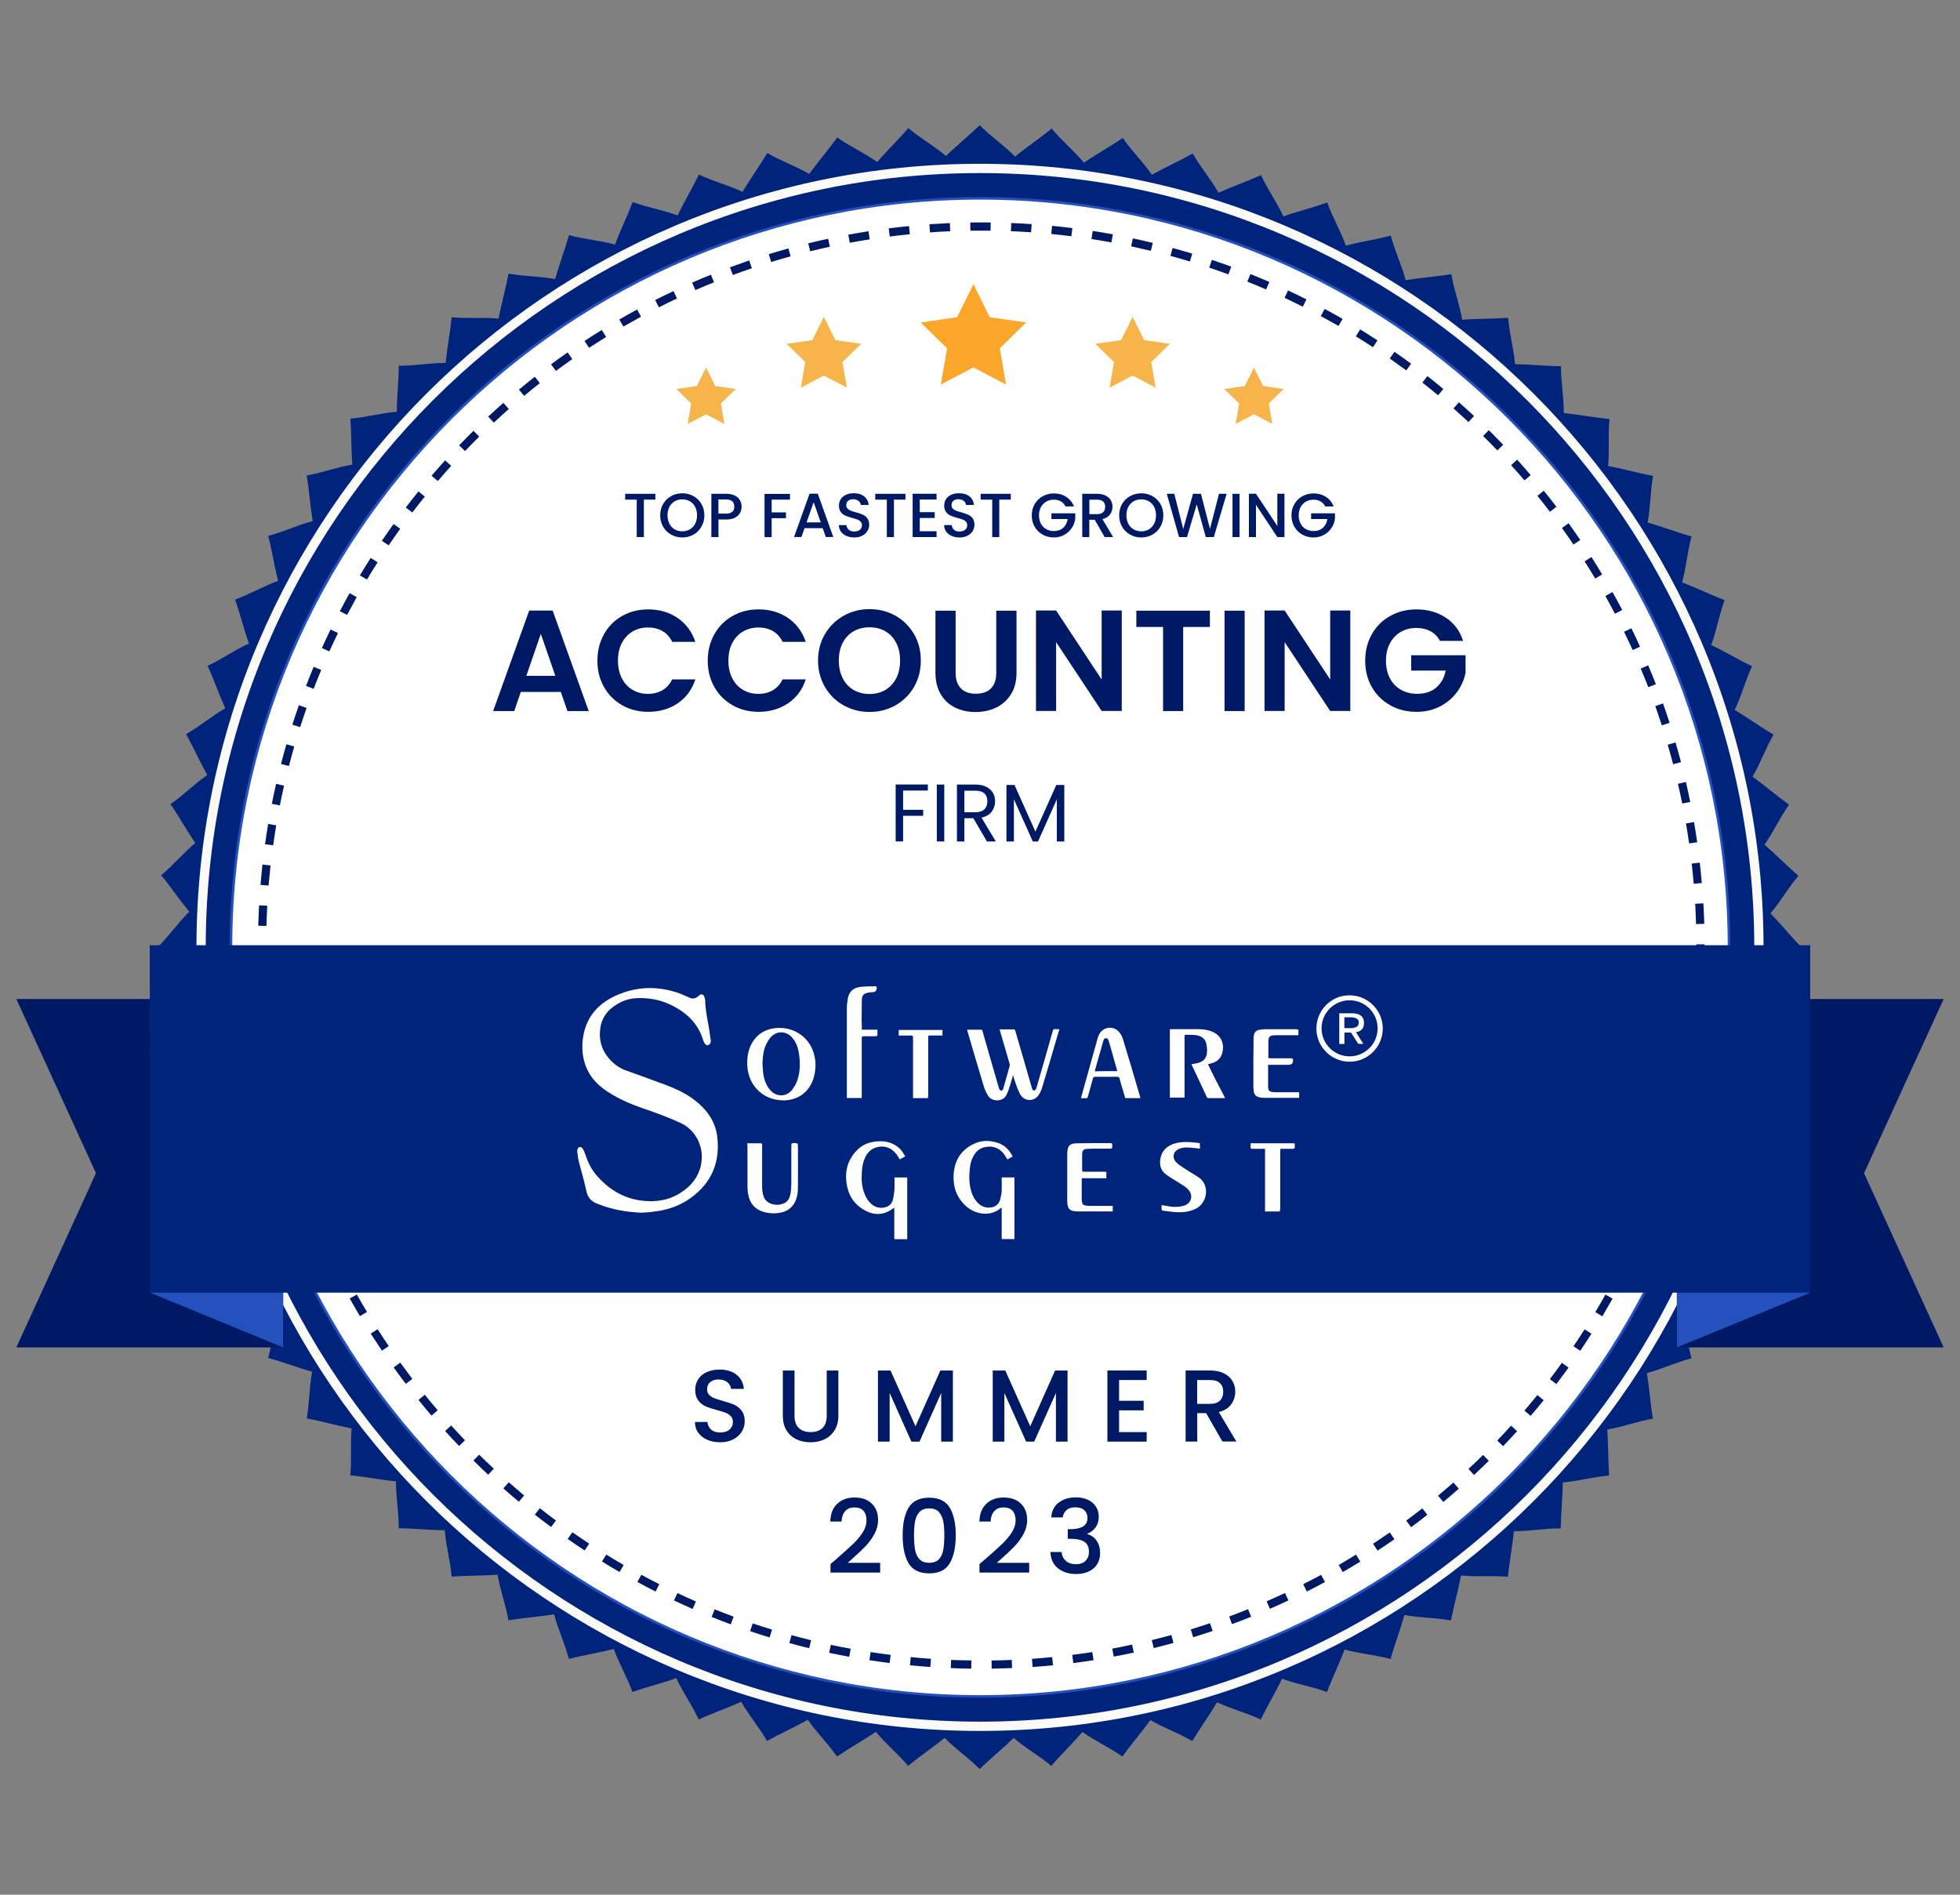 <?xml version="1.0" encoding="UTF-8"?>
<svg id="Layer_1" data-name="Layer 1" xmlns="http://www.w3.org/2000/svg" viewBox="0 0 300 290">
  <rect x="0" y="0" width="300" height="290" fill="#808080" stroke="none"/>
  <defs>
    <style>
      .cls-1, .cls-2 {
        fill: #fff;
      }

      .cls-3 {
        fill: none;
        stroke: #fafaf9;
        stroke-miterlimit: 2.61;
        stroke-width: 1.42px;
      }

      .cls-3, .cls-2, .cls-4, .cls-5 {
        fill-rule: evenodd;
      }

      .cls-6 {
        fill: #f6b44b;
      }

      .cls-7 {
        fill: #f9a62b;
      }

      .cls-8 {
        fill: #001965;
      }

      .cls-9, .cls-4 {
        fill: #2551bf;
      }

      .cls-10, .cls-5 {
        fill: #00237c;
      }
    </style>
  </defs>
  <path class="cls-5" d="m150,19.2c1.72,1.74,3.65,3.02,5.37,4.77,1.94-1.59,3.66-2.71,5.6-4.29,1.56,1.89,3.37,3.33,4.93,5.22,2.07-1.41,3.88-2.37,5.95-3.78,1.39,2.02,3.07,3.61,4.46,5.63,2.18-1.22,4.07-2.03,6.25-3.25,1.21,2.13,2.74,3.87,3.95,6,2.28-1.03,4.23-1.67,6.51-2.7,1.02,2.23,2.4,4.09,3.41,6.32,2.36-.83,4.36-1.29,6.72-2.12.82,2.31,2.03,4.28,2.85,6.59,2.43-.62,4.46-.9,6.88-1.52.62,2.37,1.65,4.44,2.27,6.81,2.47-.4,4.52-.51,6.99-.92.4,2.41,1.26,4.57,1.66,6.98,2.5-.19,4.55-.12,7.04-.3.19,2.44.85,4.66,1.05,7.1,2.5.03,4.54.28,7.04.31-.02,2.45.44,4.72.42,7.17,2.49.25,4.5.67,6.99.92-.23,2.44.03,4.74-.2,7.18,2.46.47,4.42,1.06,6.88,1.53-.44,2.41-.38,4.73-.83,7.13,2.41.68,4.31,1.45,6.72,2.12-.65,2.36-.79,4.68-1.45,7.04,2.34.88,4.17,1.82,6.51,2.7-.85,2.29-1.19,4.59-2.05,6.88,2.26,1.09,4,2.17,6.25,3.26-1.05,2.21-1.59,4.47-2.65,6.68,2.15,1.28,3.79,2.51,5.94,3.79-1.24,2.11-1.97,4.31-3.22,6.42,2.03,1.46,3.56,2.83,5.59,4.29-1.42,2-2.34,4.12-3.76,6.12,1.9,1.63,3.3,3.13,5.2,4.76-1.59,1.86-2.69,3.9-4.28,5.76,1.75,1.79,3.01,3.41,4.76,5.2-1.75,1.72-3.02,3.65-4.77,5.37,1.59,1.94,2.7,3.66,4.29,5.59-1.89,1.56-3.33,3.38-5.22,4.93,1.41,2.07,2.37,3.88,3.79,5.95-2.02,1.39-3.61,3.07-5.63,4.46,1.23,2.18,2.03,4.07,3.25,6.25-2.13,1.21-3.87,2.75-6,3.95,1.03,2.28,1.67,4.23,2.7,6.51-2.23,1.02-4.09,2.4-6.32,3.42.83,2.36,1.29,4.36,2.12,6.72-2.31.82-4.28,2.03-6.59,2.85.62,2.43.91,4.46,1.52,6.89-2.37.61-4.44,1.65-6.82,2.26.41,2.47.51,4.52.92,6.99-2.41.4-4.57,1.26-6.99,1.66.19,2.5.12,4.55.3,7.04-2.44.19-4.66.86-7.1,1.05-.03,2.5-.28,4.54-.31,7.04-2.45-.02-4.72.44-7.17.42-.25,2.49-.67,4.5-.92,6.99-2.44-.23-4.74.03-7.18-.2-.47,2.46-1.06,4.42-1.53,6.88-2.41-.45-4.73-.38-7.13-.83-.68,2.41-1.44,4.31-2.12,6.73-2.36-.65-4.67-.79-7.03-1.45-.89,2.34-1.82,4.17-2.7,6.51-2.29-.86-4.59-1.19-6.88-2.05-1.08,2.26-2.17,4-3.26,6.25-2.21-1.05-4.47-1.59-6.68-2.64-1.28,2.15-2.51,3.79-3.79,5.94-2.11-1.24-4.31-1.97-6.42-3.22-1.46,2.03-2.83,3.56-4.29,5.59-2-1.42-4.12-2.34-6.12-3.76-1.63,1.9-3.13,3.3-4.76,5.2-1.86-1.59-3.9-2.69-5.76-4.29-1.79,1.75-3.41,3.01-5.2,4.76-1.72-1.74-3.65-3.02-5.37-4.77-1.94,1.59-3.66,2.7-5.59,4.29-1.56-1.89-3.38-3.33-4.93-5.22-2.07,1.41-3.88,2.38-5.95,3.79-1.39-2.02-3.07-3.61-4.46-5.63-2.18,1.22-4.07,2.03-6.25,3.25-1.21-2.13-2.74-3.87-3.95-6-2.28,1.03-4.23,1.67-6.51,2.7-1.02-2.23-2.4-4.09-3.42-6.32-2.36.83-4.36,1.29-6.72,2.12-.82-2.31-2.03-4.29-2.85-6.59-2.43.62-4.46.91-6.88,1.52-.61-2.37-1.65-4.45-2.26-6.82-2.47.4-4.52.51-6.99.92-.4-2.41-1.26-4.57-1.66-6.99-2.5.19-4.55.12-7.04.3-.19-2.44-.85-4.66-1.05-7.1-2.5-.03-4.54-.28-7.04-.31.02-2.45-.44-4.72-.42-7.17-2.49-.25-4.5-.68-6.99-.93.23-2.44-.03-4.74.2-7.18-2.46-.47-4.42-1.06-6.88-1.53.45-2.41.38-4.73.83-7.14-2.41-.68-4.31-1.44-6.72-2.12.65-2.36.79-4.68,1.44-7.04-2.34-.89-4.17-1.81-6.51-2.7.86-2.29,1.2-4.59,2.05-6.88-2.26-1.09-4-2.17-6.25-3.26,1.05-2.21,1.59-4.47,2.64-6.68-2.15-1.28-3.79-2.51-5.94-3.79,1.24-2.11,1.97-4.31,3.22-6.42-2.03-1.46-3.56-2.83-5.59-4.29,1.42-1.99,2.34-4.13,3.76-6.12-1.9-1.63-3.3-3.13-5.2-4.77,1.59-1.86,2.69-3.9,4.28-5.76-1.75-1.8-3.01-3.41-4.76-5.2,1.74-1.72,3.02-3.65,4.77-5.37-1.58-1.94-2.7-3.66-4.29-5.59,1.89-1.56,3.33-3.37,5.22-4.93-1.41-2.07-2.38-3.88-3.79-5.95,2.02-1.39,3.61-3.07,5.63-4.46-1.23-2.19-2.03-4.07-3.25-6.26,2.13-1.21,3.87-2.74,6-3.95-1.03-2.28-1.67-4.23-2.7-6.51,2.23-1.02,4.09-2.4,6.32-3.41-.83-2.36-1.29-4.36-2.12-6.73,2.31-.82,4.28-2.03,6.59-2.85-.62-2.43-.9-4.46-1.52-6.89,2.37-.61,4.44-1.65,6.81-2.26-.4-2.47-.51-4.52-.92-6.99,2.41-.41,4.57-1.26,6.99-1.66-.19-2.5-.12-4.55-.3-7.04,2.44-.19,4.66-.85,7.1-1.04.03-2.51.28-4.54.31-7.05,2.45.02,4.72-.44,7.17-.43.25-2.49.67-4.49.92-6.99,2.44.23,4.74-.03,7.18.2.47-2.46,1.06-4.42,1.53-6.88,2.41.44,4.73.38,7.13.83.68-2.41,1.44-4.31,2.12-6.72,2.36.65,4.67.79,7.04,1.44.89-2.34,1.81-4.17,2.7-6.51,2.29.86,4.59,1.2,6.88,2.05,1.09-2.25,2.17-4,3.26-6.25,2.21,1.05,4.47,1.59,6.68,2.64,1.28-2.15,2.51-3.79,3.79-5.94,2.11,1.24,4.31,1.97,6.42,3.21,1.46-2.03,2.83-3.56,4.29-5.59,1.99,1.42,4.12,2.34,6.12,3.76,1.63-1.9,3.13-3.3,4.76-5.2,1.86,1.59,3.9,2.69,5.76,4.28,1.79-1.75,3.41-3.01,5.2-4.76Z"/>
  <path class="cls-3" d="m150,242.34c26.8,0,51.13-10.93,68.77-28.57,17.64-17.64,28.57-41.97,28.57-68.77s-10.93-51.13-28.57-68.77c-17.64-17.64-41.97-28.57-68.77-28.57s-51.14,10.93-68.77,28.57c-17.64,17.64-28.57,41.97-28.57,68.77s10.94,51.14,28.57,68.77c17.64,17.64,41.97,28.57,68.77,28.57"/>
  <path class="cls-3" d="m234.24,229.24c-21.59,21.59-51.4,34.98-84.24,34.98s-62.64-13.39-84.24-34.98c-21.59-21.59-34.98-51.4-34.98-84.24s13.39-62.65,34.98-84.24c21.59-21.59,51.4-34.98,84.24-34.98s62.65,13.39,84.24,34.98c21.59,21.59,34.98,51.4,34.98,84.24s-13.39,62.65-34.98,84.24"/>
  <path class="cls-4" d="m150,236.45c25.17,0,48.04-10.27,64.61-26.84,16.57-16.57,26.84-39.43,26.84-64.61s-10.27-48.04-26.84-64.61c-16.57-16.57-39.43-26.84-64.61-26.84h0v-23.39h0c31.63,0,60.34,12.9,81.14,33.7,20.8,20.8,33.69,49.51,33.69,81.14s-12.9,60.35-33.69,81.14c-20.8,20.8-49.51,33.69-81.14,33.69h0v-23.39h0Zm0-182.9h0v-23.39c-31.63,0-60.34,12.9-81.14,33.7-20.8,20.8-33.69,49.51-33.69,81.14s12.89,60.35,33.69,81.14c20.8,20.8,49.51,33.69,81.14,33.69v-23.39c-25.18,0-48.04-10.27-64.61-26.84-16.57-16.57-26.84-39.43-26.84-64.61s10.27-48.04,26.84-64.61c16.57-16.57,39.43-26.84,64.61-26.84Z"/>
  <path class="cls-2" d="m150,259.45c63.03,0,114.45-51.41,114.45-114.45S213.03,30.55,150,30.55s-114.45,51.41-114.45,114.45,51.41,114.45,114.45,114.45Z"/>
  <path class="cls-8" d="m148.66,255.4c-1.04-.01-2.09-.04-3.13-.09l.05-1.25c1.03.04,2.07.07,3.1.08l-.02,1.25Zm3.13,0l-.02-1.25c1.03-.02,2.07-.04,3.09-.09l.05,1.25c-1.03.04-2.09.07-3.13.09Zm-9.39-.26c-1.05-.07-2.1-.16-3.12-.26l.12-1.25c1,.1,2.04.19,3.09.26l-.09,1.25Zm15.65,0l-.09-1.25c1.03-.07,2.07-.16,3.09-.26l.12,1.25c-1.03.1-2.08.19-3.12.26Zm-21.88-.6c-1.03-.13-2.07-.28-3.1-.44l.19-1.24c1.02.16,2.05.3,3.07.43l-.16,1.24Zm28.11-.01l-.16-1.24c1.03-.13,2.06-.28,3.07-.43l.19,1.24c-1.02.16-2.06.31-3.1.44Zm-34.3-.95c-1.02-.19-2.05-.39-3.07-.61l.26-1.22c1.01.22,2.03.42,3.04.6l-.23,1.23Zm40.49-.02l-.23-1.23c1.02-.19,2.04-.39,3.04-.61l.26,1.22c-1.01.22-2.04.42-3.07.61Zm-46.62-1.29c-1.01-.25-2.03-.51-3.03-.79l.33-1.21c.99.27,2,.53,3,.78l-.3,1.22Zm52.74-.02l-.3-1.22c.99-.24,2-.51,3-.78l.33,1.21c-1.01.28-2.03.54-3.03.79Zm-58.79-1.63c-1.01-.31-2.01-.63-2.99-.96l.4-1.19c.97.33,1.96.65,2.96.95l-.37,1.2Zm64.83-.03l-.37-1.2c.98-.3,1.97-.62,2.95-.95l.4,1.19c-.99.33-1.99.66-2.98.96Zm-70.78-1.98c-.97-.36-1.96-.74-2.93-1.13l.47-1.16c.96.39,1.94.76,2.9,1.12l-.43,1.17Zm76.72-.03l-.43-1.17c.97-.36,1.94-.73,2.89-1.12l.47,1.16c-.96.39-1.95.77-2.92,1.13Zm-82.55-2.32c-.96-.42-1.92-.86-2.86-1.3l.53-1.13c.93.44,1.88.87,2.83,1.28l-.5,1.15Zm88.35-.02l-.5-1.15c.94-.41,1.88-.84,2.81-1.27l.53,1.13c-.94.44-1.9.88-2.85,1.29Zm-94.03-2.65c-.93-.47-1.87-.96-2.78-1.46l.6-1.1c.9.49,1.83.97,2.75,1.44l-.56,1.12Zm99.69,0l-.56-1.12c.91-.46,1.83-.94,2.74-1.43l.6,1.1c-.91.49-1.85.98-2.77,1.45Zm5.5-2.98l-.63-1.08c.89-.51,1.78-1.05,2.65-1.59l.66,1.07c-.88.55-1.79,1.08-2.68,1.6Zm-110.7,0c-.9-.52-1.81-1.06-2.69-1.61l.66-1.06c.87.54,1.77,1.07,2.66,1.59l-.63,1.08Zm116.02-3.28l-.69-1.05c.86-.56,1.72-1.15,2.56-1.73l.72,1.03c-.85.59-1.72,1.18-2.59,1.75Zm-121.36-.02c-.86-.57-1.74-1.16-2.6-1.76l.72-1.03c.85.59,1.71,1.18,2.57,1.74l-.69,1.05Zm126.5-3.56l-.75-1.01c.83-.61,1.66-1.25,2.46-1.88l.77.99c-.81.64-1.65,1.28-2.49,1.9Zm-131.64-.03c-.84-.62-1.68-1.26-2.49-1.9l.77-.98c.8.63,1.63,1.26,2.46,1.88l-.75,1.01Zm136.56-3.84l-.8-.96c.78-.65,1.57-1.33,2.35-2.01l.83.94c-.79.69-1.59,1.38-2.38,2.04Zm-141.49-.03c-.81-.67-1.61-1.36-2.38-2.04l.83-.94c.77.67,1.56,1.35,2.35,2.02l-.8.96Zm146.19-4.1l-.85-.92c.76-.7,1.51-1.42,2.24-2.14l.88.89c-.74.73-1.5,1.45-2.26,2.17Zm-150.89-.04c-.76-.71-1.52-1.44-2.26-2.17l.88-.89c.73.72,1.49,1.44,2.24,2.14l-.85.92Zm155.35-4.36l-.9-.87c.71-.74,1.42-1.5,2.11-2.27l.93.84c-.7.77-1.42,1.54-2.14,2.29Zm-159.81-.04c-.73-.76-1.45-1.53-2.13-2.29l.93-.84c.68.75,1.39,1.51,2.11,2.27l-.9.87Zm164.02-4.6l-.95-.81c.68-.79,1.34-1.59,1.98-2.38l.97.79c-.65.8-1.32,1.61-2.01,2.41Zm-168.23-.04c-.68-.79-1.35-1.6-2-2.41l.97-.79c.64.8,1.31,1.6,1.98,2.38l-.95.81Zm172.17-4.83l-1-.76c.62-.82,1.25-1.66,1.85-2.49l1.02.73c-.61.84-1.24,1.69-1.87,2.52Zm-176.11-.04c-.63-.83-1.26-1.67-1.86-2.51l1.02-.73c.6.83,1.22,1.67,1.84,2.49l-1,.76Zm179.77-5.05l-1.04-.7c.58-.85,1.15-1.72,1.7-2.59l1.05.67c-.56.88-1.14,1.76-1.72,2.62Zm-183.42-.03c-.58-.86-1.16-1.74-1.72-2.61l1.06-.67c.55.86,1.12,1.73,1.7,2.58l-1.04.7Zm186.79-5.26l-1.07-.64c.53-.88,1.05-1.79,1.55-2.68l1.09.61c-.51.91-1.04,1.82-1.57,2.72Zm-190.15-.01c-.54-.9-1.06-1.81-1.57-2.71l1.09-.61c.5.89,1.02,1.79,1.55,2.67l-1.07.64Zm-3.05-5.45c-.48-.92-.96-1.86-1.41-2.79l1.13-.55c.45.92.92,1.84,1.39,2.76l-1.11.58Zm196.28,0l-1.11-.58c.48-.91.95-1.84,1.4-2.77l1.12.55c-.46.94-.93,1.88-1.42,2.8Zm-199.02-5.61c-.43-.95-.85-1.91-1.25-2.86l1.15-.48c.39.94.81,1.89,1.23,2.83l-1.14.52Zm201.77-.04l-1.14-.52c.43-.95.85-1.9,1.24-2.85l1.15.48c-.4.95-.82,1.92-1.25,2.88Zm-204.19-5.72c-.37-.97-.74-1.96-1.09-2.94l1.18-.42c.34.97.71,1.95,1.08,2.9l-1.17.45Zm206.61-.07l-1.17-.45c.37-.97.74-1.95,1.08-2.91l1.18.42c-.34.97-.71,1.97-1.09,2.95Zm-208.7-5.83c-.32-1-.63-2-.92-3l1.2-.35c.29.98.59,1.98.91,2.96l-1.19.38Zm210.8-.09l-1.19-.38c.31-.97.62-1.97.91-2.96l1.2.35c-.29,1-.6,2.01-.92,3Zm-212.55-5.92c-.26-1.01-.51-2.03-.75-3.04l1.22-.28c.23,1,.48,2.01.74,3.01l-1.21.32Zm214.3-.09l-1.21-.32c.26-.98.5-1.99.74-3.01l1.22.28c-.24,1.03-.49,2.05-.74,3.04Zm-215.7-6.01c-.21-1.03-.4-2.06-.57-3.08l1.23-.21c.17,1.01.36,2.03.57,3.05l-1.23.25Zm217.1-.1l-1.23-.25c.2-1,.39-2.03.56-3.05l1.23.21c-.18,1.03-.37,2.07-.57,3.08Zm-218.16-6.08c-.15-1.03-.28-2.07-.4-3.11l1.24-.14c.12,1.02.25,2.06.39,3.07l-1.24.18Zm219.21-.1l-1.24-.17c.14-1.02.28-2.06.39-3.07l1.24.14c-.12,1.03-.25,2.07-.39,3.11Zm-219.92-6.13c-.09-1.04-.16-2.09-.22-3.12l1.25-.07c.06,1.02.13,2.06.22,3.09l-1.25.11Zm220.62-.1l-1.25-.11c.08-1.01.16-2.05.22-3.09l1.25.07c-.06,1.06-.13,2.11-.22,3.13Zm-220.97-6.16c-.03-1.04-.05-2.09-.05-3.13h1.25c0,1.03.02,2.07.05,3.1l-1.25.04Zm221.32-.1l-1.25-.03c.03-1.03.04-2.07.04-3.1v-.19h1.25v.19c0,1.04-.01,2.09-.04,3.13Zm-220.07-6.13l-1.25-.03c.03-1.04.07-2.09.13-3.13l1.25.07c-.06,1.03-.1,2.07-.13,3.09Zm218.82-.29c-.03-1.03-.08-2.07-.13-3.1l1.25-.07c.06,1.03.11,2.09.14,3.13l-1.25.04Zm-218.48-5.89l-1.25-.1c.09-1.04.19-2.08.3-3.12l1.24.14c-.11,1.02-.21,2.06-.3,3.08Zm218.12-.29c-.09-1.03-.19-2.06-.31-3.08l1.24-.14c.12,1.03.22,2.08.31,3.12l-1.25.11Zm-217.43-5.87l-1.24-.17c.14-1.03.3-2.07.48-3.1l1.23.21c-.17,1.02-.33,2.05-.47,3.06Zm216.73-.29c-.15-1.03-.31-2.06-.48-3.06l1.23-.21c.17,1.01.34,2.05.49,3.09l-1.24.18Zm-215.7-5.82l-1.23-.24c.2-1.01.42-2.04.65-3.06l1.22.28c-.23,1.01-.45,2.03-.65,3.03Zm214.65-.28c-.21-1.02-.43-2.04-.66-3.03l1.22-.28c.23,1,.45,2.03.66,3.06l-1.23.25Zm-213.27-5.75l-1.21-.31c.26-1,.54-2.02.83-3.02l1.2.35c-.29.99-.56,2-.82,2.99Zm211.87-.28c-.26-1-.54-2.01-.83-2.98l1.2-.35c.29.99.57,2,.84,3.02l-1.21.32Zm-210.15-5.67l-1.19-.38c.32-.99.65-1.99,1-2.98l1.18.42c-.34.98-.68,1.97-.99,2.95Zm208.42-.28c-.32-.97-.65-1.96-1-2.93l1.18-.42c.35.98.69,1.98,1.01,2.97l-1.19.39Zm-206.35-5.58l-1.17-.45c.37-.97.77-1.95,1.17-2.92l1.16.48c-.4.95-.79,1.92-1.16,2.88Zm204.28-.25c-.37-.96-.76-1.93-1.16-2.86l1.15-.49c.4.95.79,1.92,1.17,2.89l-1.17.45Zm-201.88-5.48l-1.14-.52c.43-.94.87-1.9,1.33-2.84l1.13.55c-.45.93-.9,1.88-1.32,2.81Zm199.49-.21c-.42-.93-.87-1.87-1.32-2.79l1.12-.55c.46.93.9,1.88,1.33,2.83l-1.14.52Zm-196.77-5.37l-1.11-.58c.48-.92.98-1.85,1.49-2.76l1.09.61c-.5.9-1,1.82-1.48,2.73Zm194.06-.18c-.47-.9-.97-1.82-1.47-2.72l1.09-.61c.51.91,1.01,1.83,1.49,2.75l-1.11.58Zm-191.03-5.24l-1.07-.64c.54-.9,1.09-1.8,1.65-2.67l1.06.67c-.55.86-1.1,1.75-1.63,2.64Zm188.01-.15c-.53-.89-1.08-1.77-1.63-2.63l1.05-.67c.55.87,1.11,1.76,1.64,2.66l-1.07.64Zm-184.68-5.08l-1.04-.7c.58-.86,1.18-1.72,1.79-2.57l1.02.73c-.6.84-1.2,1.69-1.77,2.54Zm181.35-.13c-.57-.84-1.17-1.7-1.77-2.53l1.02-.73c.61.85,1.21,1.71,1.79,2.56l-1.04.7Zm-177.73-4.9l-1-.76c.63-.83,1.28-1.66,1.94-2.47l.97.79c-.64.8-1.29,1.62-1.91,2.44Zm174.12-.12c-.62-.82-1.27-1.63-1.91-2.43l.97-.79c.65.81,1.31,1.63,1.94,2.46l-.99.76Zm-170.22-4.7l-.95-.81c.68-.79,1.37-1.58,2.07-2.35l.93.84c-.69.76-1.38,1.54-2.05,2.33Zm166.33-.1c-.68-.79-1.36-1.57-2.05-2.32l.93-.84c.69.76,1.39,1.55,2.07,2.35l-.95.82Zm-162.17-4.49l-.9-.87c.72-.75,1.46-1.5,2.2-2.23l.88.89c-.73.72-1.46,1.47-2.17,2.21Zm158.01-.1c-.71-.74-1.44-1.48-2.18-2.2l.88-.89c.74.73,1.48,1.48,2.2,2.23l-.9.87Zm-153.6-4.25l-.85-.92c.76-.71,1.54-1.42,2.32-2.1l.83.94c-.77.68-1.54,1.38-2.29,2.08Zm149.19-.09c-.75-.7-1.53-1.4-2.3-2.08l.83-.94c.78.68,1.56,1.39,2.32,2.1l-.85.92Zm-144.54-4l-.8-.96c.8-.66,1.62-1.33,2.43-1.97l.77.98c-.81.63-1.62,1.29-2.41,1.95Zm139.89-.09c-.79-.65-1.6-1.31-2.41-1.95l.77-.99c.82.64,1.64,1.31,2.44,1.97l-.8.96Zm-135.03-3.73l-.75-1.01c.84-.62,1.69-1.23,2.54-1.83l.72,1.03c-.84.59-1.68,1.19-2.51,1.81Zm130.15-.09c-.83-.61-1.68-1.22-2.52-1.81l.72-1.03c.85.59,1.71,1.21,2.55,1.83l-.74,1.01Zm-125.08-3.45l-.69-1.05c.87-.57,1.76-1.14,2.64-1.68l.66,1.07c-.87.54-1.75,1.1-2.61,1.66Zm119.99-.09c-.86-.56-1.74-1.12-2.62-1.66l.66-1.07c.89.55,1.78,1.11,2.65,1.68l-.69,1.05Zm-114.73-3.16l-.63-1.08c.9-.52,1.82-1.04,2.73-1.53l.6,1.1c-.9.49-1.8,1-2.7,1.51Zm109.45-.09c-.89-.52-1.8-1.02-2.71-1.51l.6-1.1c.91.49,1.84,1.01,2.74,1.53l-.63,1.08Zm-104.02-2.85l-.57-1.12c.93-.47,1.87-.93,2.81-1.37l.53,1.13c-.93.44-1.86.89-2.77,1.36Zm98.56-.1c-.92-.47-1.86-.92-2.79-1.36l.53-1.13c.94.44,1.89.9,2.82,1.37l-.56,1.12Zm-92.97-2.54l-.5-1.15c.95-.42,1.92-.82,2.88-1.21l.47,1.16c-.95.38-1.91.79-2.85,1.2Zm87.35-.1c-.95-.41-1.91-.82-2.87-1.2l.47-1.16c.96.39,1.94.79,2.9,1.21l-.5,1.15Zm-81.62-2.22l-.44-1.17c.98-.36,1.97-.71,2.95-1.05l.4,1.19c-.97.33-1.95.68-2.92,1.04Zm75.85-.09c-.96-.35-1.95-.7-2.93-1.03l.4-1.19c.99.33,1.99.68,2.97,1.04l-.43,1.17Zm-69.98-1.89l-.37-1.2c1-.31,2.01-.6,3.01-.88l.33,1.21c-.98.27-1.98.56-2.97.87Zm64.09-.08c-.99-.3-1.99-.59-2.98-.86l.33-1.21c1,.27,2.01.57,3.01.87l-.36,1.2Zm-58.12-1.56l-.3-1.22c1.01-.25,2.04-.48,3.05-.7l.26,1.22c-1,.22-2.02.45-3.02.7Zm52.15-.07c-1-.24-2.01-.47-3.02-.69l.26-1.22c1.02.22,2.05.45,3.05.7l-.3,1.22Zm-46.09-1.24l-.23-1.23c1.03-.19,2.06-.37,3.09-.53l.19,1.24c-1.01.16-2.04.33-3.05.52Zm40.04-.05c-1.02-.19-2.04-.36-3.05-.52l.19-1.24c1.02.16,2.06.33,3.09.52l-.23,1.23Zm-33.92-.91l-.16-1.24c1.03-.13,2.08-.25,3.11-.35l.12,1.25c-1.02.1-2.06.22-3.08.35Zm27.8-.04c-1.02-.13-2.05-.24-3.08-.34l.12-1.25c1.04.1,2.08.22,3.11.35l-.16,1.24Zm-21.64-.58l-.09-1.25c1.04-.07,2.09-.13,3.13-.18l.05,1.25c-1.02.04-2.06.1-3.09.18Zm15.47-.02c-1.03-.07-2.07-.13-3.09-.17l.05-1.25c1.04.04,2.09.1,3.13.17l-.09,1.25Zm-9.29-.25l-.02-1.25c1.04-.02,2.09-.02,3.13,0l-.02,1.25c-1.03-.01-2.07-.01-3.1,0Z"/>
  <g>
    <polygon class="cls-8" points="297.5 206.23 256.66 206.23 256.66 152.9 297.5 152.9 285.31 179.56 297.5 206.23"/>
    <polygon class="cls-8" points="2.5 206.23 43.34 206.23 43.34 152.9 2.5 152.9 14.69 179.56 2.5 206.23"/>
    <polygon class="cls-9" points="277.08 197.85 256.67 206.23 256.7 188.22 277.08 197.85"/>
    <polygon class="cls-9" points="22.98 197.85 43.33 206.23 43.34 188.74 22.98 197.85"/>
    <polygon class="cls-10" points="277.08 144.67 22.92 144.67 22.98 197.85 277.08 197.85 277.08 144.67"/>
  </g>
  <g>
    <polygon class="cls-6" points="173.36 48.49 175.12 52.06 179.06 52.63 176.21 55.41 176.88 59.33 173.36 57.48 169.84 59.33 170.51 55.41 167.66 52.63 171.6 52.06 173.36 48.49"/>
    <polygon class="cls-6" points="126.1 48.49 127.86 52.06 131.8 52.63 128.95 55.41 129.63 59.33 126.1 57.48 122.58 59.33 123.25 55.41 120.4 52.63 124.34 52.06 126.1 48.49"/>
    <polygon class="cls-6" points="191.93 56.24 193.34 59.08 196.48 59.54 194.21 61.75 194.74 64.88 191.93 63.41 189.12 64.88 189.66 61.75 187.39 59.54 190.53 59.08 191.93 56.24"/>
    <polygon class="cls-6" points="108.07 56.24 109.47 59.08 112.61 59.54 110.34 61.75 110.87 64.88 108.07 63.41 105.26 64.88 105.79 61.75 103.52 59.54 106.66 59.08 108.07 56.24"/>
    <polygon class="cls-7" points="148.99 43.5 151.49 48.55 157.07 49.36 153.03 53.3 153.98 58.86 148.99 56.23 144 58.86 144.95 53.3 140.92 49.36 146.5 48.55 148.99 43.5"/>
  </g>
  <g>
    <g>
      <path class="cls-8" d="m85.84,105.9h-6.12l-1.01,2.93h-3.23l5.52-15.38h3.59l5.52,15.38h-3.26l-1.01-2.93Zm-.84-2.46l-2.22-6.42-2.22,6.42h4.44Z"/>
      <path class="cls-8" d="m92.45,97.06c.68-1.2,1.61-2.13,2.79-2.79,1.18-.67,2.5-1,3.97-1,1.71,0,3.22.44,4.51,1.32,1.29.88,2.19,2.1,2.71,3.65h-3.54c-.35-.73-.85-1.28-1.49-1.65s-1.38-.55-2.21-.55c-.9,0-1.69.21-2.39.63-.7.42-1.24,1.01-1.63,1.77s-.58,1.66-.58,2.68.2,1.9.58,2.67.93,1.36,1.63,1.78c.7.42,1.49.63,2.39.63.84,0,1.57-.19,2.21-.56s1.13-.93,1.49-1.66h3.54c-.51,1.57-1.41,2.79-2.69,3.66-1.28.87-2.79,1.31-4.52,1.31-1.47,0-2.79-.33-3.97-1-1.18-.67-2.11-1.59-2.79-2.78s-1.02-2.54-1.02-4.05.34-2.86,1.02-4.06Z"/>
      <path class="cls-8" d="m109.35,97.06c.68-1.2,1.61-2.13,2.79-2.79,1.18-.67,2.5-1,3.97-1,1.72,0,3.22.44,4.51,1.32s2.19,2.1,2.71,3.65h-3.54c-.35-.73-.85-1.28-1.49-1.65-.64-.37-1.38-.55-2.21-.55-.89,0-1.69.21-2.39.63-.7.42-1.24,1.01-1.63,1.77s-.58,1.66-.58,2.68.19,1.9.58,2.67.93,1.36,1.63,1.78c.7.42,1.49.63,2.39.63.84,0,1.57-.19,2.21-.56.64-.37,1.13-.93,1.49-1.66h3.54c-.51,1.57-1.41,2.79-2.7,3.66s-2.79,1.31-4.52,1.31c-1.47,0-2.79-.33-3.97-1-1.18-.67-2.11-1.59-2.79-2.78-.68-1.19-1.02-2.54-1.02-4.05s.34-2.86,1.02-4.06Z"/>
      <path class="cls-8" d="m129.13,107.96c-1.2-.67-2.16-1.61-2.86-2.81-.7-1.2-1.06-2.55-1.06-4.06s.35-2.84,1.06-4.04,1.66-2.13,2.86-2.81c1.2-.67,2.52-1.01,3.96-1.01s2.78.34,3.97,1.01c1.19.67,2.14,1.61,2.84,2.81s1.04,2.54,1.04,4.04-.35,2.86-1.04,4.06c-.7,1.2-1.65,2.13-2.85,2.81-1.2.67-2.52,1.01-3.96,1.01s-2.76-.34-3.96-1.01Zm6.4-2.37c.7-.42,1.25-1.02,1.65-1.79.4-.78.59-1.68.59-2.71s-.2-1.92-.59-2.69c-.4-.77-.95-1.36-1.65-1.77s-1.52-.62-2.44-.62-1.74.21-2.45.62c-.71.41-1.26,1-1.66,1.77s-.59,1.67-.59,2.69.2,1.93.59,2.71c.4.78.95,1.38,1.66,1.79.71.42,1.53.63,2.45.63s1.74-.21,2.44-.63Z"/>
      <path class="cls-8" d="m146.27,93.47v9.5c0,1.04.27,1.84.81,2.39.54.55,1.3.82,2.29.82s1.77-.27,2.31-.82c.54-.55.81-1.35.81-2.39v-9.5h3.1v9.48c0,1.31-.28,2.41-.85,3.31s-1.32,1.58-2.27,2.04c-.95.45-2,.68-3.16.68s-2.18-.23-3.11-.68-1.67-1.13-2.21-2.04-.81-2.01-.81-3.31v-9.48h3.08Z"/>
      <path class="cls-8" d="m171.7,108.82h-3.08l-6.97-10.54v10.54h-3.08v-15.38h3.08l6.97,10.56v-10.56h3.08v15.38Z"/>
      <path class="cls-8" d="m185.19,93.47v2.49h-4.09v12.87h-3.08v-12.87h-4.09v-2.49h11.26Z"/>
      <path class="cls-8" d="m190.51,93.47v15.36h-3.08v-15.36h3.08Z"/>
      <path class="cls-8" d="m206.68,108.82h-3.08l-6.97-10.54v10.54h-3.08v-15.38h3.08l6.97,10.56v-10.56h3.08v15.38Z"/>
      <path class="cls-8" d="m220.41,98.09c-.35-.65-.84-1.14-1.45-1.47s-1.33-.51-2.16-.51c-.91,0-1.72.21-2.42.62-.7.41-1.25,1-1.65,1.76-.4.76-.59,1.64-.59,2.64s.2,1.92.6,2.68c.4.76.96,1.35,1.68,1.76s1.55.62,2.51.62c1.17,0,2.13-.31,2.88-.94.75-.62,1.24-1.49,1.47-2.61h-5.28v-2.35h8.32v2.68c-.21,1.07-.65,2.06-1.32,2.97s-1.54,1.64-2.61,2.19c-1.06.55-2.25.82-3.58.82-1.48,0-2.82-.33-4.01-1-1.2-.67-2.13-1.59-2.82-2.78s-1.02-2.54-1.02-4.05.34-2.86,1.02-4.06,1.62-2.13,2.82-2.79c1.2-.67,2.53-1,3.99-1,1.73,0,3.23.42,4.51,1.27,1.28.84,2.16,2.03,2.64,3.55h-3.54Z"/>
    </g>
    <g>
      <path class="cls-8" d="m142.02,120.08v.92h-3.79v2.94h3.07v.92h-3.07v3.92h-1.14v-8.71h4.92Z"/>
      <path class="cls-8" d="m144.53,120.08v8.71h-1.14v-8.71h1.14Z"/>
      <path class="cls-8" d="m151.06,128.79l-2.08-3.56h-1.37v3.56h-1.14v-8.71h2.81c.66,0,1.21.11,1.67.34.45.23.79.53,1.02.91s.34.82.34,1.31c0,.6-.17,1.13-.52,1.59-.35.46-.86.76-1.56.91l2.19,3.65h-1.36Zm-3.45-4.47h1.67c.62,0,1.08-.15,1.39-.46.31-.3.46-.71.46-1.22s-.15-.92-.46-1.2c-.3-.28-.77-.42-1.39-.42h-1.67v3.3Z"/>
      <path class="cls-8" d="m162.9,120.14v8.65h-1.14v-6.45l-2.88,6.45h-.8l-2.89-6.46v6.46h-1.14v-8.65h1.23l3.2,7.15,3.2-7.15h1.21Z"/>
    </g>
    <g>
      <path class="cls-8" d="m100.31,75.58v.89h-1.76v5.73h-1.09v-5.73h-1.77v-.89h4.62Z"/>
      <path class="cls-8" d="m102.73,81.83c-.52-.29-.93-.69-1.23-1.21-.3-.52-.45-1.1-.45-1.75s.15-1.23.45-1.74c.3-.51.71-.92,1.23-1.2.52-.29,1.08-.43,1.7-.43s1.19.14,1.71.43.93.69,1.22,1.2c.3.51.45,1.1.45,1.74s-.15,1.23-.45,1.75-.71.92-1.22,1.21-1.09.43-1.71.43-1.18-.14-1.7-.43Zm2.87-.81c.34-.2.61-.49.8-.86.19-.37.29-.8.29-1.29s-.1-.92-.29-1.29c-.19-.37-.46-.65-.8-.85-.34-.2-.73-.3-1.17-.3s-.83.1-1.17.3c-.34.2-.61.48-.8.85s-.29.8-.29,1.29.1.92.29,1.29c.19.37.46.66.8.86.34.2.73.3,1.17.3s.83-.1,1.17-.3Z"/>
      <path class="cls-8" d="m113.27,78.5c-.16.3-.41.54-.76.73-.35.19-.8.28-1.34.28h-1.2v2.69h-1.09v-6.62h2.29c.51,0,.94.09,1.29.26.35.17.62.41.79.71.17.3.26.63.26,1,0,.34-.08.65-.24.95Zm-1.18-.16c.2-.19.3-.45.3-.8,0-.72-.41-1.09-1.23-1.09h-1.2v2.16h1.2c.41,0,.72-.09.92-.28Z"/>
      <path class="cls-8" d="m120.92,75.58v.89h-2.81v1.95h2.19v.89h-2.19v2.9h-1.09v-6.62h3.89Z"/>
      <path class="cls-8" d="m125.92,80.84h-2.77l-.48,1.35h-1.13l2.37-6.63h1.26l2.37,6.63h-1.14l-.48-1.35Zm-.3-.89l-1.08-3.08-1.09,3.08h2.16Z"/>
      <path class="cls-8" d="m129.55,82.03c-.36-.16-.63-.38-.84-.66-.2-.29-.31-.62-.31-1h1.16c.03.29.14.52.34.7.2.18.48.28.84.28s.67-.09.88-.27c.21-.18.31-.41.31-.7,0-.22-.07-.4-.2-.54-.13-.14-.29-.25-.49-.32s-.46-.16-.8-.25c-.43-.11-.78-.23-1.05-.35s-.5-.3-.69-.55-.29-.58-.29-.99c0-.38.1-.71.29-1,.19-.29.46-.5.8-.66.34-.15.74-.23,1.19-.23.64,0,1.17.16,1.58.48.41.32.64.76.68,1.32h-1.2c-.02-.24-.13-.45-.34-.62s-.49-.26-.83-.26c-.31,0-.56.08-.76.24s-.29.39-.29.69c0,.2.06.37.19.5.12.13.28.23.47.31.19.08.45.16.78.25.44.12.79.24,1.07.36.28.12.51.31.71.56.19.25.29.59.29,1,0,.34-.09.65-.27.95s-.44.54-.79.72c-.35.18-.75.27-1.22.27-.44,0-.84-.08-1.2-.23Z"/>
      <path class="cls-8" d="m138.59,75.58v.89h-1.76v5.73h-1.09v-5.73h-1.77v-.89h4.62Z"/>
      <path class="cls-8" d="m140.78,76.45v1.94h2.29v.89h-2.29v2.03h2.57v.89h-3.66v-6.63h3.66v.89h-2.57Z"/>
      <path class="cls-8" d="m145.66,82.03c-.36-.16-.63-.38-.84-.66-.2-.29-.31-.62-.31-1h1.16c.03.29.14.52.34.7.2.18.48.28.84.28s.67-.09.88-.27.31-.41.31-.7c0-.22-.07-.4-.2-.54-.13-.14-.29-.25-.49-.32s-.46-.16-.8-.25c-.43-.11-.78-.23-1.05-.35s-.5-.3-.69-.55c-.19-.25-.29-.58-.29-.99,0-.38.1-.71.29-1,.19-.29.46-.5.8-.66.34-.15.74-.23,1.19-.23.64,0,1.17.16,1.58.48.41.32.64.76.68,1.32h-1.2c-.02-.24-.13-.45-.34-.62-.21-.17-.49-.26-.83-.26-.31,0-.56.08-.76.24-.2.16-.29.39-.29.69,0,.2.06.37.19.5.12.13.28.23.47.31s.45.16.78.25c.44.12.79.24,1.07.36s.51.31.71.56c.19.25.29.59.29,1,0,.34-.09.65-.27.95-.18.3-.45.54-.79.72-.35.18-.75.27-1.22.27-.44,0-.84-.08-1.2-.23Z"/>
      <path class="cls-8" d="m154.71,75.58v.89h-1.76v5.73h-1.08v-5.73h-1.77v-.89h4.62Z"/>
      <path class="cls-8" d="m163.07,77.48c-.17-.33-.41-.58-.71-.75s-.66-.25-1.06-.25c-.44,0-.83.1-1.17.3s-.61.48-.81.84c-.19.36-.29.78-.29,1.26s.1.9.29,1.26c.19.37.46.65.81.84s.73.3,1.17.3c.59,0,1.07-.17,1.44-.5.37-.33.59-.78.68-1.34h-2.49v-.87h3.65v.85c-.07.51-.25.99-.55,1.42-.3.43-.68.78-1.15,1.03-.47.26-1,.39-1.58.39-.62,0-1.19-.14-1.71-.43-.51-.29-.92-.69-1.22-1.2s-.45-1.1-.45-1.74.15-1.23.45-1.74c.3-.51.71-.92,1.23-1.2s1.08-.43,1.7-.43c.71,0,1.33.17,1.88.52.55.35.95.84,1.2,1.47h-1.31Z"/>
      <path class="cls-8" d="m169.08,82.2l-1.52-2.65h-.83v2.65h-1.08v-6.62h2.29c.51,0,.94.09,1.29.27s.62.42.79.71.26.63.26,1c0,.43-.13.82-.38,1.18-.25.35-.64.59-1.16.72l1.64,2.74h-1.3Zm-2.35-3.51h1.2c.41,0,.71-.1.92-.3.21-.2.31-.48.31-.82s-.1-.61-.3-.8-.51-.29-.92-.29h-1.2v2.22Z"/>
      <path class="cls-8" d="m172.98,81.83c-.52-.29-.93-.69-1.23-1.21s-.45-1.1-.45-1.75.15-1.23.45-1.74c.3-.51.71-.92,1.23-1.2s1.08-.43,1.7-.43,1.19.14,1.71.43.93.69,1.22,1.2c.3.51.45,1.1.45,1.74s-.15,1.23-.45,1.75c-.3.52-.71.92-1.22,1.21s-1.09.43-1.71.43-1.18-.14-1.7-.43Zm2.87-.81c.34-.2.61-.49.8-.86.19-.37.29-.8.29-1.29s-.1-.92-.29-1.29-.46-.65-.8-.85-.73-.3-1.17-.3-.83.1-1.17.3-.61.48-.81.85c-.19.37-.29.8-.29,1.29s.1.92.29,1.29c.19.37.46.66.81.86s.73.3,1.17.3.83-.1,1.17-.3Z"/>
      <path class="cls-8" d="m187.75,75.58l-1.96,6.62h-1.23l-1.39-5.01-1.48,5.01h-1.22s-1.88-6.62-1.88-6.62h1.15l1.37,5.39,1.49-5.39h1.22l1.38,5.36,1.38-5.36h1.16Z"/>
      <path class="cls-8" d="m189.73,75.58v6.62h-1.08v-6.62h1.08Z"/>
      <path class="cls-8" d="m196.6,82.2h-1.09l-3.27-4.94v4.94h-1.08v-6.63h1.08l3.27,4.93v-4.93h1.09v6.63Z"/>
      <path class="cls-8" d="m202.82,77.48c-.17-.33-.41-.58-.71-.75s-.66-.25-1.06-.25c-.44,0-.83.1-1.17.3s-.61.48-.81.84c-.19.36-.29.78-.29,1.26s.1.9.29,1.26c.19.37.46.65.81.84s.73.3,1.17.3c.59,0,1.07-.17,1.44-.5.37-.33.59-.78.68-1.34h-2.49v-.87h3.65v.85c-.07.51-.25.99-.55,1.42-.3.43-.68.78-1.15,1.03-.47.26-1,.39-1.58.39-.62,0-1.19-.14-1.71-.43-.51-.29-.92-.69-1.22-1.2s-.45-1.1-.45-1.74.15-1.23.45-1.74c.3-.51.71-.92,1.23-1.2s1.08-.43,1.7-.43c.71,0,1.33.17,1.88.52.55.35.95.84,1.2,1.47h-1.31Z"/>
    </g>
  </g>
  <g>
    <path class="cls-1" d="m98.2,185.61c-2.34-.09-4.54-.49-6.61-1.31-.06-.03-.09-.06-.15-.06-.94-.33-1.49-.97-1.7-1.98-.3-1.49-.76-2.95-1.13-4.44-.12-.46-.18-.91-.24-1.4-.03-.18-.03-.37.03-.52.03-.12.15-.3.27-.33.15-.03.37.03.46.15.18.27.33.58.43.88.37,1.16.88,2.25,1.67,3.2,1.83,2.16,4.11,3.59,6.94,3.96,2.16.27,4.23-.03,6.09-1.25,1.49-.97,2.59-2.28,3.01-4.08.64-2.86-.82-5.48-3.01-6.51-1.86-.88-3.8-1.58-5.75-2.25-1.89-.64-3.71-1.43-5.39-2.5-1.43-.91-2.59-2.04-3.29-3.59-.58-1.28-.76-2.65-.67-4.05.27-3.68,2.34-6.06,5.63-7.37,2.86-1.16,5.81-1.22,8.77-.27.67.21,1.28.52,1.92.79.52.24.97.18,1.4-.21.06-.06.12-.09.18-.15.24-.21.55-.15.7.12.09.24.18.49.18.73.03,1.49.37,2.95.61,4.41.09.55.15,1.1.24,1.64.03.15,0,.3-.06.43-.09.15-.24.3-.37.33-.12.03-.33-.06-.43-.18-.15-.21-.27-.46-.33-.7-.58-1.83-1.67-3.23-3.23-4.32-1.46-1-3.07-1.7-4.87-1.92-1.49-.18-3.01-.18-4.41.49-1.61.79-2.83,1.95-3.17,3.8-.3,1.7.03,3.29,1.13,4.66.73.91,1.61,1.61,2.71,2.01,2.04.73,4.08,1.46,6.09,2.22,1.89.7,3.68,1.58,5.17,2.92,1.46,1.31,2.47,2.89,2.74,4.87.52,3.87-.73,7.09-3.93,9.44-1.67,1.25-3.59,1.92-5.63,2.16-.76.12-1.43.15-2.01.18Z"/>
    <path class="cls-1" d="m155.03,164.66c-.15.49-.27.97-.43,1.46-.15.46-.3.94-.52,1.4-.52,1.19-2.25,1.13-2.83.21-.27-.46-.52-.94-.67-1.46-.85-2.8-1.67-5.63-2.5-8.43-.03-.09-.03-.15-.06-.24h2.16c.18,0,.18.15.21.24.37,1.28.73,2.56,1.1,3.84.46,1.61.94,3.23,1.4,4.84.03.06.03.15.06.18.09.09.21.24.3.24s.27-.15.3-.27c.33-1.19.67-2.37,1-3.56.03-.09,0-.21-.03-.33-.49-1.64-.94-3.26-1.43-4.9-.03-.09-.06-.21-.09-.33h2.22c.06,0,.15.12.18.21.43,1.43.82,2.86,1.25,4.29.43,1.49.85,2.98,1.28,4.44.03.06.03.15.06.21.06.09.18.21.27.21s.24-.09.3-.21c.09-.18.12-.37.18-.55.82-2.8,1.61-5.57,2.4-8.37.06-.21.12-.3.37-.27.21.03.4,0,.64,0-.21.7-.4,1.37-.61,2.07-.64,2.19-1.28,4.41-1.95,6.61-.12.46-.3.91-.55,1.31-.67,1.13-2.22,1.16-2.89,0-.33-.61-.55-1.28-.79-1.95-.12-.33-.21-.67-.3-1-.03.12-.06.12-.06.12Z"/>
    <path class="cls-1" d="m187.54,168.07h-2.59c-.06,0-.18-.06-.21-.12-.79-1.67-1.58-3.35-2.37-5.05v-.03c.3-.03.58-.06.88-.15.91-.21,1.4-.67,1.49-1.61.03-.46,0-.97-.12-1.43-.21-.82-.85-1.16-1.64-1.25-.49-.06-.94-.03-1.43-.06-.18,0-.27.06-.24.24v9.38h-2.25v-10.44c.09,0,.15-.03.24-.03h4.08c.73,0,1.46.09,2.13.37,1.67.67,1.92,2.25,1.52,3.44-.27.82-.94,1.28-1.77,1.46-.12.03-.21.06-.37.09.85,1.8,1.74,3.47,2.65,5.21Z"/>
    <path class="cls-1" d="m138.56,176.99c-.3.18-.58.3-.85.46-.15-.24-.27-.49-.43-.7-.79-1.1-1.98-1.52-3.26-1.1-.82.27-1.31.85-1.64,1.61-.3.67-.43,1.37-.46,2.1-.09,1.16-.03,2.31.43,3.41.21.55.52,1.03.94,1.43.58.55,1.28.76,2.07.61.64-.12,1.1-.49,1.28-1.1.15-.55.21-1.13.27-1.67.03-.52,0-1,0-1.52v-.3h1.95v9.44h-1.98v-4.81c-.12.06-.15.09-.21.12-1.46,1.1-2.98,1.07-4.47.18-1.61-.94-2.44-2.4-2.65-4.23-.15-1.34.03-2.62.76-3.77.79-1.31,1.92-2.19,3.47-2.4,1.61-.24,3.1.06,4.23,1.37.21.3.37.58.55.88Z"/>
    <path class="cls-1" d="m155,177.02c-.27.15-.55.3-.82.43-.15-.24-.27-.49-.43-.7-.73-1.07-1.83-1.46-3.07-1.16-.76.18-1.31.67-1.67,1.34-.37.64-.52,1.34-.58,2.04-.12,1.16-.09,2.31.24,3.41.18.61.49,1.19.94,1.67.55.58,1.22.85,2.01.76.73-.06,1.25-.49,1.46-1.19.12-.43.21-.91.24-1.34.03-.58,0-1.19,0-1.77v-.3h1.95v9.44h-1.95v-4.81c-.09.03-.15.06-.18.09-1.58,1.34-3.8.91-5.11-.18-1.52-1.28-2.16-2.92-2.07-4.87.09-2.04.94-3.62,2.74-4.63,1.4-.79,2.89-.79,4.35-.21.91.43,1.52,1.07,1.95,1.98Z"/>
    <path class="cls-1" d="m119.88,168.41c-2.95,0-5.21-2.1-5.48-5.05-.09-.97,0-1.92.3-2.83.73-2.07,2.4-3.23,4.69-3.2,2.44.03,4.51,1.58,5.17,3.9.4,1.34.33,2.65-.09,3.96-.7,2.04-2.4,3.23-4.6,3.23Zm-3.17-5.57c.03.43.06.88.09,1.31.12,1,.43,1.95,1.1,2.71.91,1.03,2.4,1.07,3.29,0,.33-.43.64-.91.82-1.43.49-1.37.49-2.83.27-4.26-.15-.88-.46-1.74-1.07-2.4-.88-1-2.34-1.03-3.23-.03-.3.33-.52.73-.73,1.13-.43.97-.52,1.98-.55,2.98Z"/>
    <path class="cls-1" d="m131.9,157.6h2.4v.85c0,.06-.15.15-.24.15-.61,0-1.25.03-1.86,0-.24,0-.3.06-.3.3v9.16h-2.28v-13.76c0-.49.06-1,.15-1.49.18-.97.79-1.58,1.77-1.74.82-.12,1.64-.09,2.44-.12.15,0,.21.06.21.21q.03.67-.61.7c-.21,0-.46.03-.67.06-.73.15-1,.43-1,1.19-.03.97,0,1.98-.03,2.95.03.52.03,1,.03,1.52Z"/>
    <path class="cls-1" d="m114.37,174.98h2.13c.06,0,.15.12.15.21.03.27,0,.55,0,.79v5.72c0,.46.09.94.21,1.37.27.82.94,1.22,1.8,1.31.24.03.49.03.73-.03,1-.15,1.49-.73,1.64-1.86.06-.46.09-.94.09-1.4v-5.78c0-.27.09-.37.37-.37.64.03.64,0,.64.64,0,2.1.03,4.2,0,6.3,0,.55-.09,1.16-.27,1.67-.43,1.25-1.37,1.92-2.65,2.1-.79.12-1.55.06-2.31-.15-1.34-.4-2.13-1.31-2.37-2.65-.09-.43-.12-.85-.12-1.25v-6.27c-.03-.09-.03-.18-.03-.37Z"/>
    <path class="cls-1" d="m174.54,168.07h-2.31c-.24-.82-.49-1.64-.73-2.47-.09-.24-.09-.61-.27-.73s-.52-.06-.79-.06h-2.8c-.24,0-.33.09-.37.3-.24.91-.52,1.83-.76,2.74-.06.18-.12.24-.33.24-.21-.03-.46,0-.73,0,.15-.52.27-.97.4-1.46.73-2.59,1.43-5.14,2.16-7.73.06-.18.09-.33.18-.49.58-1.25,2.16-1.49,3.07-.49.3.33.52.76.64,1.19.88,2.89,1.74,5.78,2.59,8.71,0,.06.03.12.06.24Zm-3.53-4.14c-.03-.09-.03-.18-.06-.24-.12-.43-.24-.85-.37-1.28-.27-1-.55-2.01-.85-2.98-.06-.24-.15-.55-.49-.52-.3,0-.3.3-.4.52-.03.06-.03.15-.06.21-.24.82-.46,1.64-.7,2.47-.18.61-.33,1.22-.52,1.86,1.16-.03,2.28-.03,3.44-.03Z"/>
    <path class="cls-1" d="m198.74,157.6v.85h-3.47c-.94,0-1.13.18-1.13,1.1v2.4c.15,0,.27.03.37.03h3.07c.27,0,.37.09.33.33q0,.67-.67.67h-3.14v3.32c0,.61.15.79.76.85.27.03.58.03.85.03h3.14v.85h-5.33c-.15,0-.33,0-.49-.03-.82-.12-1.13-.43-1.16-1.28-.03-.33-.03-.64-.03-.97,0-2.28,0-4.57.03-6.82,0-.12.03-.24.03-.37.12-.64.37-.88,1.03-.97.24-.03.49-.06.73-.06h4.78c.09.06.18.06.27.06Z"/>
    <path class="cls-1" d="m169.34,179.37v.97h-3.74c0,.12-.03.21-.03.3v2.92c0,.12,0,.24.03.37.06.37.18.52.58.58.21.03.46.06.7.06h3.44v.85h-5.33c-.21,0-.46-.03-.67-.06-.52-.09-.82-.37-.91-.91-.03-.21-.06-.43-.06-.67v-7.18c0-.21.03-.46.06-.67.12-.64.49-.91,1.31-.94,1.55-.03,3.14-.03,4.69-.03h.64c.06,0,.18.06.18.12.03.21.03.4,0,.61,0,.06-.15.12-.24.12h-2.1c-.49,0-.97,0-1.46.03-.58.03-.76.21-.79.76-.03.85,0,1.67,0,2.53,0,.21.12.21.27.21h3.17s.15.03.27.03Z"/>
    <path class="cls-1" d="m177.8,184.45c.43.06.85.15,1.25.21.7.09,1.4.09,2.07-.09,1.22-.33,1.61-1.58.76-2.5-.33-.37-.79-.64-1.22-.91-.73-.49-1.52-.88-2.22-1.43-.73-.55-.97-1.34-.85-2.22.15-1.4,1.13-2.22,2.34-2.53,1.03-.27,2.07-.21,3.1-.09.12,0,.21.03.33.03.09.03.18.03.3.06v.82c-.52-.06-1.03-.12-1.52-.15-.58-.06-1.13-.03-1.64.18-.91.37-1.16,1.31-.49,2.04.3.33.73.61,1.1.85.76.49,1.52.97,2.28,1.43,1.83,1.13,1.52,4.05-.52,4.93-.85.37-1.7.49-2.62.46-.76-.03-1.49-.15-2.25-.24-.15-.03-.21-.09-.21-.24,0-.18,0-.4,0-.61Z"/>
    <path class="cls-1" d="m142.03,168.07h-2.28v-9.25c0-.27-.06-.33-.33-.33-.61.03-1.22,0-1.86,0v-.85h6.7v.85h-1.98c-.15,0-.24.06-.21.21v9.01c-.03.09-.03.21-.03.37Z"/>
    <path class="cls-1" d="m195.88,185.42h-2.25v-9.59h-1.98c-.18,0-.24-.06-.24-.24.03-.76-.09-.61.61-.61h5.75c.12,0,.24,0,.4.03,0,.24.03.46,0,.67,0,.06-.15.15-.21.15h-1.52c-.55,0-.49-.06-.49.49v8.71c-.06.15-.06.27-.06.4Z"/>
    <g>
      <path class="cls-1" d="m206.57,152.34c2.8,0,5.08,2.28,5.08,5.08s-2.28,5.08-5.08,5.08-5.08-2.28-5.08-5.08,2.28-5.11,5.08-5.08Zm-4.29,5.05c0,2.37,1.92,4.29,4.29,4.29s4.29-1.92,4.29-4.29-1.92-4.29-4.29-4.29c-2.37,0-4.29,1.92-4.29,4.29Z"/>
      <path class="cls-1" d="m207.54,157.97c.37.61.76,1.19,1.13,1.8h-.73s-.03,0-.06-.03c-.37-.55-.7-1.1-1.07-1.67t-.06-.03h-.97v1.74h-.79v-4.69h2.07c.21,0,.46.03.67.09.18.06.37.12.52.24.21.15.4.37.46.64.03.15.06.27.06.43.03.18-.03.37-.06.55-.03.12-.06.24-.15.37-.18.24-.4.43-.7.49-.09.03-.18.06-.3.09h0Zm-1.77-.61s.03,0,0,0h1.13c.09,0,.15,0,.24-.03.12-.03.21-.06.33-.09.09-.03.15-.06.21-.09.12-.09.21-.18.24-.33.06-.18.06-.33.03-.52-.03-.12-.06-.24-.18-.3-.09-.06-.18-.12-.27-.18-.06-.03-.15-.06-.21-.06s-.09,0-.15-.03c-.06,0-.15-.03-.21-.03h-1.16c0,.55,0,1.13,0,1.67Z"/>
    </g>
  </g>
  <g>
    <path class="cls-8" d="m108.25,220.37c-.58-.26-1.04-.62-1.38-1.09s-.5-1.02-.5-1.64h1.91c.04.47.23.86.56,1.16.33.3.79.45,1.38.45s1.1-.15,1.44-.45c.34-.3.52-.68.52-1.15,0-.37-.11-.66-.32-.89-.21-.23-.48-.41-.8-.53-.32-.13-.76-.26-1.32-.41-.71-.19-1.29-.38-1.73-.57-.44-.19-.82-.49-1.13-.9-.31-.41-.47-.95-.47-1.63,0-.63.16-1.17.47-1.64s.75-.83,1.31-1.08c.56-.25,1.21-.38,1.96-.38,1.05,0,1.92.26,2.59.79.67.53,1.04,1.25,1.12,2.17h-1.97c-.03-.4-.22-.74-.56-1.02-.34-.28-.8-.42-1.36-.42-.51,0-.93.13-1.25.39-.32.26-.49.64-.49,1.13,0,.33.1.61.31.82.2.21.46.38.77.51.31.13.74.26,1.28.41.72.2,1.31.4,1.76.59s.84.5,1.16.92.48.96.48,1.65c0,.55-.15,1.07-.45,1.56-.3.49-.73.88-1.3,1.18-.57.3-1.24.45-2.01.45-.73,0-1.39-.13-1.97-.38Z"/>
    <path class="cls-8" d="m121.61,209.77v6.93c0,.82.22,1.45.65,1.86s1.04.63,1.81.63,1.39-.21,1.82-.63c.43-.42.65-1.04.65-1.86v-6.93h1.78v6.9c0,.89-.19,1.64-.58,2.25-.39.62-.9,1.07-1.55,1.38-.65.3-1.36.45-2.14.45s-1.49-.15-2.14-.45c-.64-.3-1.15-.76-1.53-1.38-.38-.62-.56-1.37-.56-2.25v-6.9h1.78Z"/>
    <path class="cls-8" d="m145.85,209.77v10.88h-1.79v-7.45l-3.32,7.45h-1.24l-3.33-7.45v7.45h-1.79v-10.88h1.93l3.82,8.53,3.8-8.53h1.91Z"/>
    <path class="cls-8" d="m163.4,209.77v10.88h-1.78v-7.45l-3.32,7.45h-1.24l-3.33-7.45v7.45h-1.78v-10.88h1.92l3.82,8.53,3.8-8.53h1.91Z"/>
    <path class="cls-8" d="m171.29,211.21v3.19h3.76v1.46h-3.76v3.33h4.22v1.46h-6.01v-10.89h6.01v1.46h-4.22Z"/>
    <path class="cls-8" d="m187.11,220.64l-2.5-4.35h-1.36v4.35h-1.78v-10.88h3.75c.83,0,1.54.15,2.12.44s1.01.68,1.3,1.17.43,1.04.43,1.64c0,.71-.21,1.35-.62,1.93s-1.05.97-1.9,1.18l2.69,4.51h-2.13Zm-3.87-5.77h1.97c.67,0,1.17-.17,1.51-.5s.51-.78.51-1.35-.17-1-.5-1.32-.84-.48-1.52-.48h-1.97v3.65Z"/>
    <path class="cls-8" d="m128.23,238.42c1-.87,1.79-1.58,2.37-2.14.58-.56,1.06-1.14,1.45-1.74.39-.6.58-1.21.58-1.82s-.15-1.12-.45-1.47-.76-.53-1.4-.53-1.09.2-1.43.59c-.34.39-.52.92-.54,1.57h-1.72c.03-1.19.39-2.1,1.07-2.73.68-.63,1.55-.95,2.61-.95,1.14,0,2.03.31,2.67.94.64.62.96,1.46.96,2.5,0,.75-.19,1.47-.57,2.17-.38.69-.84,1.31-1.36,1.86-.53.55-1.2,1.18-2.01,1.9l-.7.63h4.96v1.49h-7.6v-1.3l1.13-.97Z"/>
    <path class="cls-8" d="m139.07,230.76c.61-1.02,1.66-1.53,3.15-1.53s2.54.51,3.15,1.53c.61,1.02.92,2.43.92,4.23s-.31,3.25-.92,4.28c-.61,1.03-1.66,1.54-3.15,1.54s-2.54-.51-3.15-1.54c-.61-1.03-.91-2.45-.91-4.28s.3-3.22.91-4.23Zm5.3,2.09c-.11-.58-.33-1.06-.66-1.43-.33-.37-.83-.55-1.49-.55s-1.15.18-1.49.55c-.33.37-.56.85-.67,1.43-.11.58-.16,1.3-.16,2.14s.05,1.61.16,2.21.33,1.07.67,1.44.84.55,1.49.55,1.16-.18,1.5-.55c.34-.37.56-.84.66-1.44.1-.59.16-1.33.16-2.21s-.05-1.56-.16-2.14Z"/>
    <path class="cls-8" d="m151.05,238.42c1-.87,1.79-1.58,2.37-2.14.58-.56,1.06-1.14,1.45-1.74.38-.6.58-1.21.58-1.82s-.15-1.12-.45-1.47-.76-.53-1.4-.53-1.09.2-1.43.59c-.34.39-.52.92-.54,1.57h-1.72c.03-1.19.39-2.1,1.07-2.73.68-.63,1.55-.95,2.61-.95,1.14,0,2.03.31,2.67.94.64.62.96,1.46.96,2.5,0,.75-.19,1.47-.57,2.17-.38.69-.83,1.31-1.36,1.86s-1.2,1.18-2.01,1.9l-.71.63h4.96v1.49h-7.61v-1.3l1.13-.97Z"/>
    <path class="cls-8" d="m162.05,229.99c.68-.54,1.56-.81,2.62-.81.73,0,1.36.13,1.89.39.53.26.93.62,1.21,1.06.27.45.41.96.41,1.52,0,.65-.17,1.2-.52,1.66-.34.46-.76.77-1.24.92v.06c.62.19,1.1.53,1.44,1.03.34.5.52,1.13.52,1.9,0,.62-.14,1.16-.42,1.64-.28.48-.7.86-1.25,1.13-.55.28-1.22.42-1.99.42-1.13,0-2.05-.29-2.78-.87-.73-.58-1.11-1.41-1.17-2.5h1.72c.04.55.25,1,.64,1.35.39.35.91.52,1.56.52s1.13-.17,1.47-.52c.34-.35.52-.8.52-1.35,0-.73-.23-1.25-.7-1.56-.46-.31-1.18-.46-2.14-.46h-.41v-1.47h.42c.84,0,1.49-.15,1.93-.42.44-.27.67-.7.67-1.28,0-.5-.16-.9-.48-1.2-.32-.3-.78-.45-1.38-.45s-1.04.15-1.36.45c-.32.3-.52.67-.58,1.1h-1.74c.06-.97.44-1.73,1.12-2.27Z"/>
  </g>
</svg>